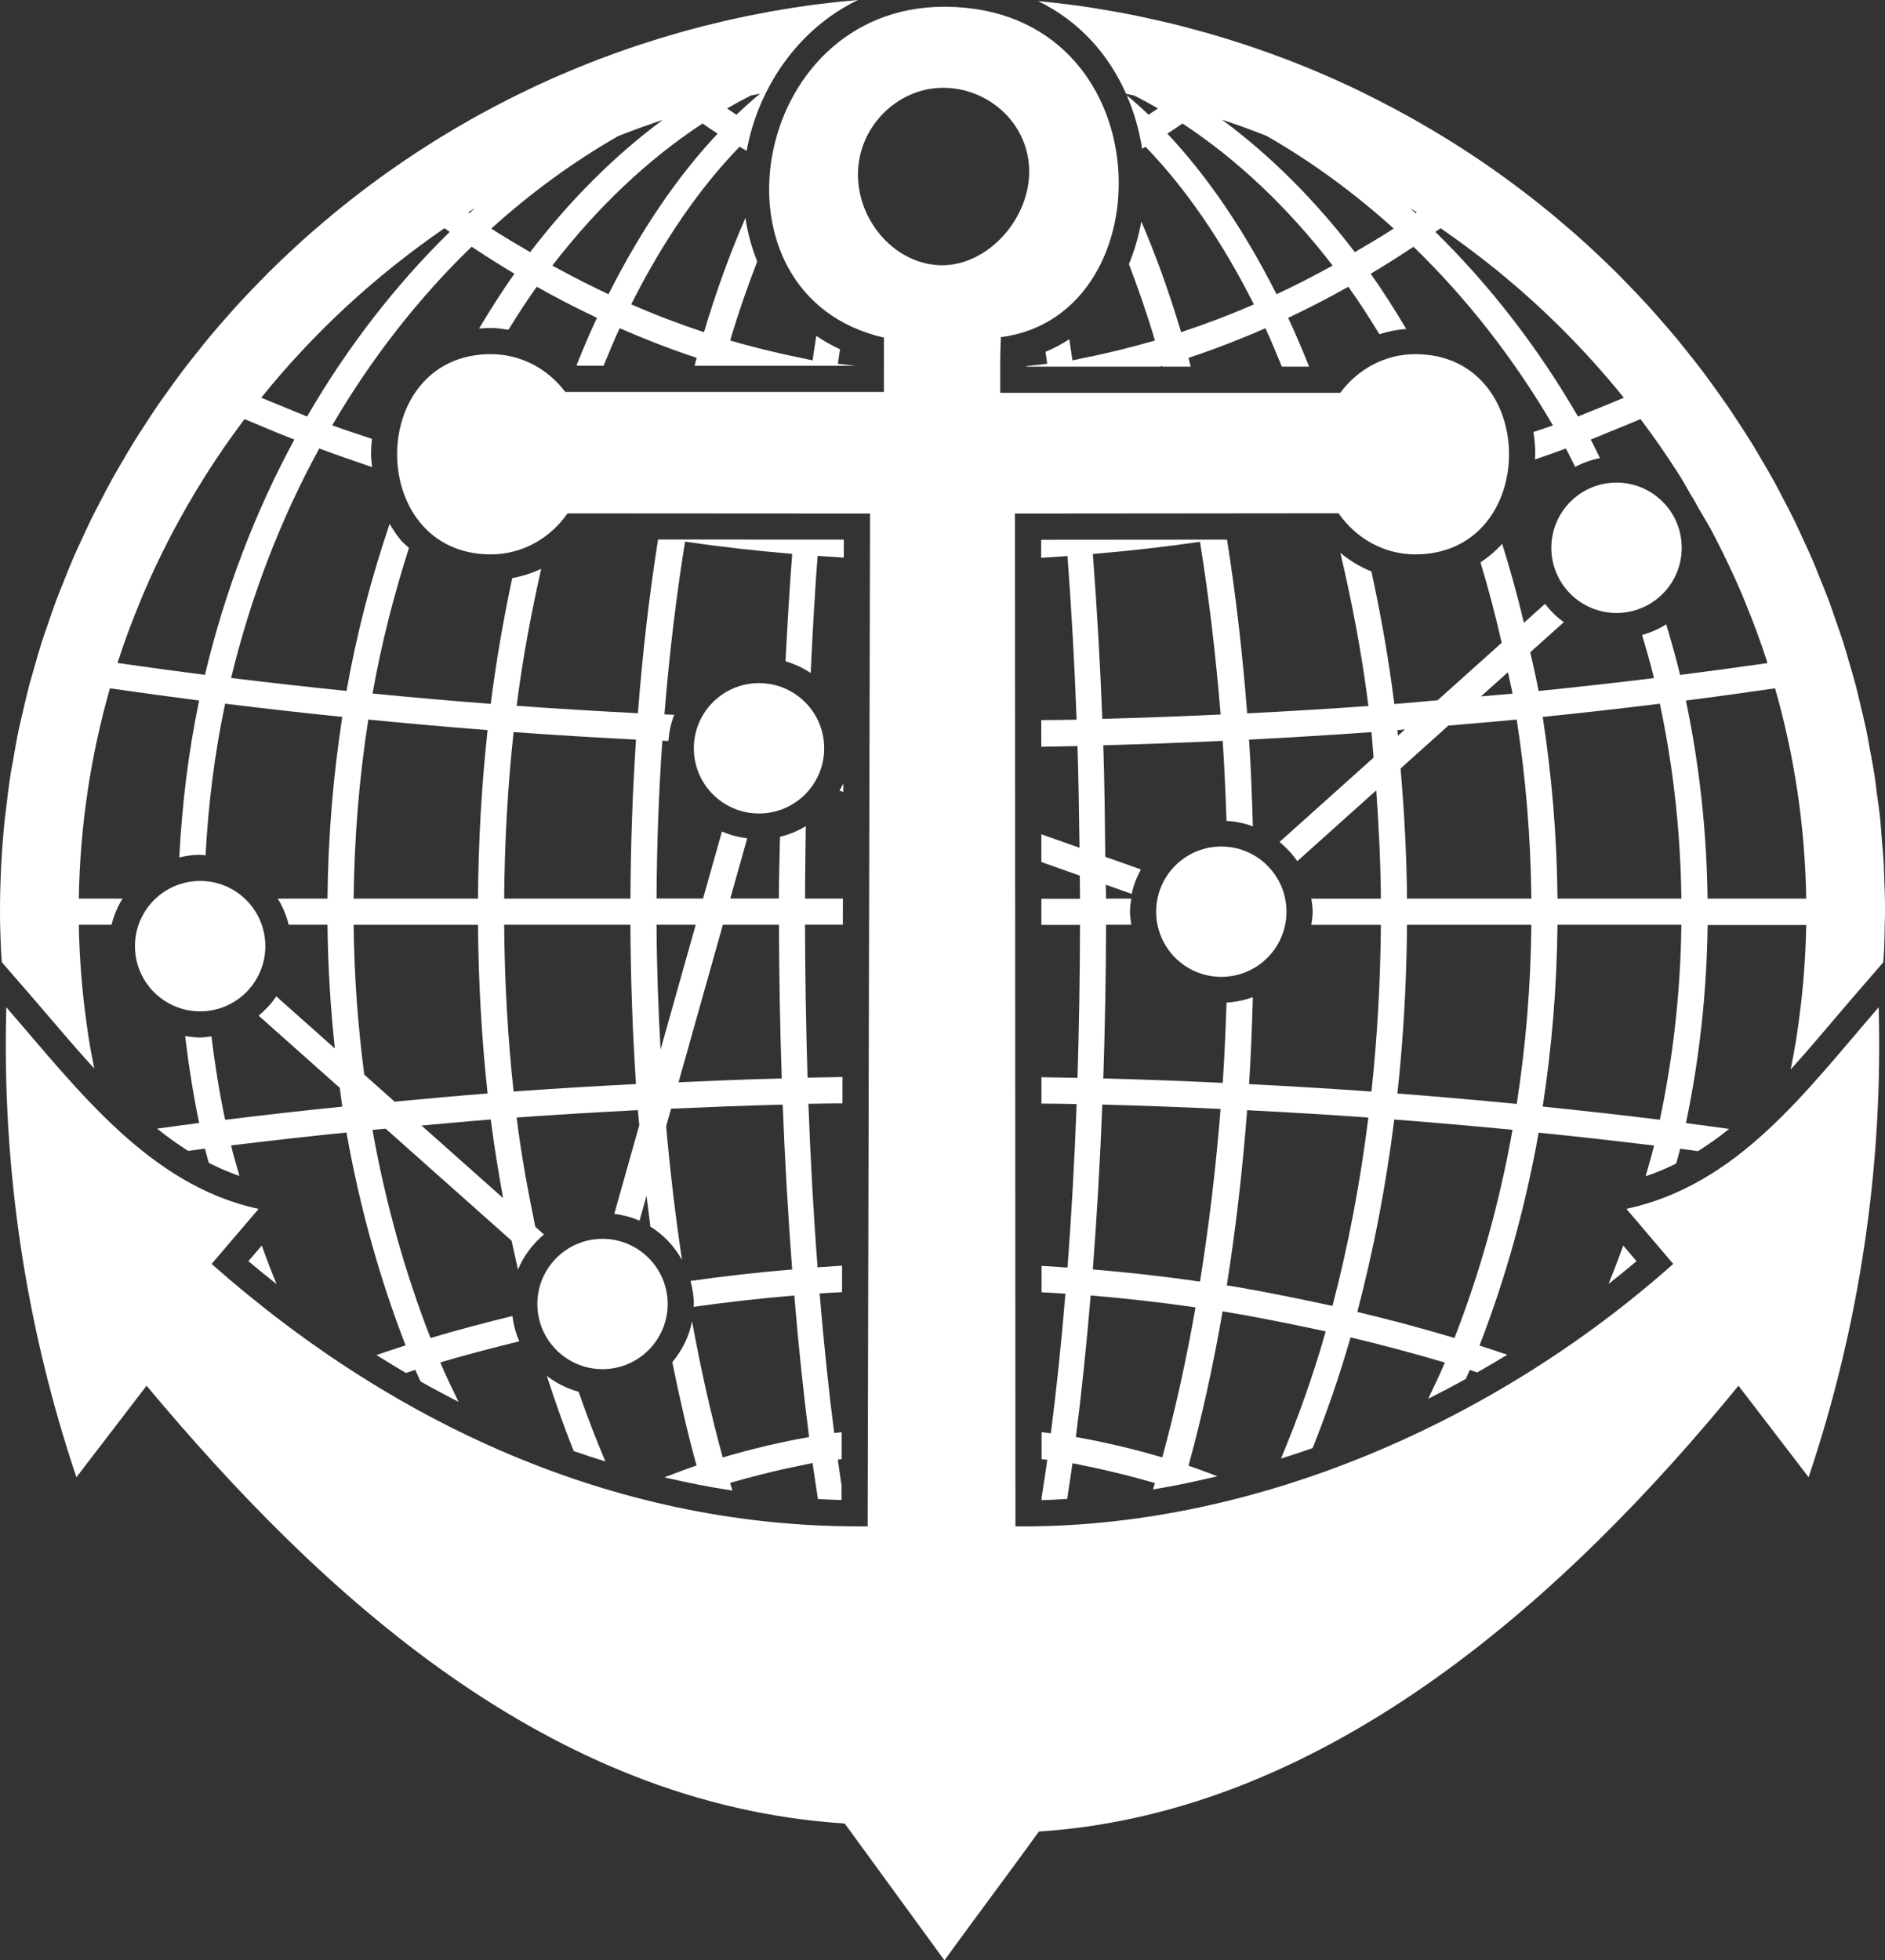 <svg version="1.1" id="Layer_1" xmlns="http://www.w3.org/2000/svg" xmlns:xlink="http://www.w3.org/1999/xlink" x="0px" y="0px"
	 width="72.093px" height="74.962px" viewBox="0 0 72.093 74.962" enable-background="new 0 0 72.093 74.962" xml:space="preserve">
<rect x="0" y="0" width="72.093" height="74.962" fill="#333333" stroke="none"/>
<g>
	<circle fill="#ffffff" cx="29.029" cy="28.614" r="2.493"/>
	<path fill="#ffffff" d="M22.131,53.219c-0.449-0.122-0.858-0.329-1.217-0.606c0.319,0.991,0.66,1.952,1.028,2.874
		c0.402,0.141,0.807,0.272,1.211,0.397C22.791,55.029,22.448,54.143,22.131,53.219z"/>
	<path fill="#ffffff" d="M23.043,52.355c1.375,0,2.493-1.118,2.493-2.492s-1.118-2.492-2.493-2.492c-1.374,0-2.492,1.118-2.492,2.492
		S21.669,52.355,23.043,52.355z"/>
	<circle fill="#ffffff" cx="7.655" cy="36.179" r="2.493"/>
	<path fill="#ffffff" d="M2.923,56.487c0.895-1.168,1.789-2.334,2.682-3.498c6.695,8.003,15.376,16.01,26.702,16.74l3.814,5.232
		c1.206-1.667,2.409-3.258,3.614-4.926c11.185-0.722,20.354-9.217,26.754-17.047c0.894,1.164,1.787,2.33,2.682,3.498
		c1.94-5.766,2.854-11.854,2.68-17.97c-2.789,3.215-5.365,6.786-9.648,7.71c0.597,0.7,1.194,1.402,1.791,2.104
		C57.248,54.34,48.104,58.366,39.16,58.366c-0.109,0-0.216-0.001-0.324-0.002l-0.018-38.727l12.374-0.011
		c0.662,0.953,1.73,1.573,2.938,1.573c4.779,0,4.779-7.657,0-7.657c-1.168,0-2.205,0.579-2.87,1.478H38.255
		c-0.003-0.854-0.008-1.498,0.025-2.127c6.414-0.83,6.216-12.57-2.105-12.635c-0.02,0-0.039,0-0.059,0
		c-7.483-0.001-9.321,11.049-2.309,12.652l-0.001,2.077H21.619c-0.666-0.883-1.693-1.445-2.847-1.445c-4.779,0-4.779,7.657,0,7.657
		c1.206,0,2.272-0.618,2.935-1.569l11.568,0.007c-0.031,12.908-0.061,25.817-0.091,38.727c-0.12,0.001-0.242,0.002-0.362,0.002
		c-8.929,0-17.434-3.593-24.729-10.034c0.599-0.702,1.199-1.404,1.798-2.104c-4.19-0.904-6.904-4.553-9.649-7.71
		C0.069,44.639,0.979,50.716,2.923,56.487z M32.813,6.675c0-1.833,1.517-3.318,3.256-3.318c1.742,0,3.293,1.373,3.293,3.205
		c0,1.834-1.589,3.581-3.328,3.581S32.813,8.507,32.813,6.675z"/>
	<path fill="#ffffff" d="M10.578,49.104c-0.199-0.486-0.389-0.979-0.566-1.478L9.5,48.226C9.856,48.527,10.217,48.817,10.578,49.104z"/>
	<path fill="#ffffff" d="M62.082,47.629c-0.178,0.495-0.366,0.984-0.563,1.468c0.361-0.285,0.72-0.573,1.071-0.87L62.082,47.629z"/>
	<path fill="#ffffff" d="M32.252,29.956c-0.041,0.097-0.098,0.184-0.146,0.276l0.146,0.051L32.252,29.956z"/>
	<circle fill="#ffffff" cx="46.71" cy="34.862" r="2.492"/>
	<path fill="#ffffff" d="M0.069,36.794l0.928,1.067c0.292,0.335,0.583,0.677,0.876,1.019c0.568,0.666,1.143,1.336,1.733,1.981
		c-0.08-0.4-0.158-0.803-0.222-1.209c-0.023-0.151-0.043-0.303-0.064-0.454c-0.075-0.531-0.139-1.065-0.186-1.604
		c-0.009-0.096-0.018-0.191-0.025-0.288c-0.05-0.637-0.084-1.279-0.094-1.926c-0.001-0.006-0.001-0.011-0.001-0.017h1.253
		c0.087-0.358,0.23-0.693,0.418-1H3.014c0.045-2.781,0.457-5.476,1.191-8.043c0.025,0.004,0.051,0.007,0.076,0.011
		c1.109,0.159,2.221,0.313,3.336,0.456c-0.408,1.939-0.655,3.947-0.76,6c0.257-0.061,0.521-0.101,0.797-0.101
		c0.07,0,0.137,0.017,0.207,0.021c0.107-1.984,0.352-3.925,0.75-5.799c1.479,0.183,2.961,0.35,4.449,0.502
		c0.011,0.001,0.021,0.003,0.031,0.004c-0.348,2.242-0.543,4.565-0.566,6.949h-1.901c0.188,0.307,0.331,0.642,0.417,1h1.484
		c0.016,1.606,0.116,3.184,0.282,4.729L10.566,38.1c-0.186,0.28-0.418,0.522-0.674,0.738l3.102,2.759
		c0.033,0.239,0.062,0.481,0.098,0.719c-0.005,0.001-0.01,0.001-0.016,0.002c-1.493,0.152-2.98,0.319-4.465,0.502
		c-0.222-1.045-0.393-2.111-0.525-3.192c-0.144,0.019-0.284,0.044-0.432,0.044c-0.197,0-0.387-0.026-0.574-0.058
		c0.135,1.126,0.309,2.239,0.537,3.327c-0.537,0.068-1.072,0.143-1.607,0.217c0.383,0.309,0.778,0.592,1.187,0.851
		c0.204-0.028,0.409-0.058,0.614-0.084c0.009-0.001,0.018-0.002,0.027-0.004c0.044,0.185,0.098,0.363,0.148,0.545
		c0.378,0.194,0.77,0.362,1.173,0.502c-0.111-0.388-0.227-0.772-0.322-1.168c0.005,0,0.009-0.001,0.013-0.001
		c1.463-0.18,2.93-0.344,4.401-0.493c0.511,2.878,1.278,5.606,2.262,8.14c-0.002,0.001-0.004,0.001-0.006,0.002
		c-0.371,0.116-0.741,0.243-1.11,0.367c0.375,0.236,0.752,0.464,1.131,0.686c0.119-0.041,0.237-0.084,0.356-0.121
		c0.063,0.152,0.134,0.297,0.2,0.446c0.481,0.271,0.966,0.531,1.453,0.778c-0.239-0.496-0.482-0.988-0.699-1.507
		c1.003-0.297,2.013-0.558,3.024-0.808c-0.136-0.302-0.22-0.627-0.266-0.967c-1.043,0.259-2.084,0.529-3.119,0.838
		c-0.004,0.001-0.008,0.002-0.012,0.003c-0.963-2.473-1.717-5.142-2.22-7.959c0.168-0.017,0.337-0.028,0.505-0.044l4.816,4.283
		c0.078,0.372,0.165,0.735,0.245,1.105c0.216-0.527,0.563-0.981,0.993-1.343l-0.331-0.295c-0.279-1.354-0.534-2.733-0.715-4.177
		c1.532-0.11,3.066-0.201,4.604-0.281c0.011,0,0.022-0.001,0.033-0.002c0.015,0.194,0.038,0.379,0.055,0.572l-0.956,3.395
		c0.338,0.044,0.664,0.126,0.965,0.261l0.268-0.95c0.047,0.395,0.098,0.784,0.147,1.176c0.507,0.314,0.92,0.755,1.21,1.278
		c-0.246-1.646-0.452-3.352-0.607-5.115l0.189-0.672c1.404-0.063,2.81-0.116,4.218-0.155c0.017,0,0.034-0.001,0.051-0.002
		c0.085,2.146,0.205,4.261,0.362,6.305c-1.301,0.109-2.598,0.254-3.889,0.438c0.074,0.283,0.127,0.576,0.127,0.883
		c0,0.037-0.01,0.072-0.011,0.109c1.28-0.182,2.565-0.325,3.854-0.435c0.157,1.884,0.347,3.698,0.566,5.413
		c-0.552,0.097-1.102,0.212-1.649,0.34c-0.008,0.002-0.015,0.004-0.022,0.006c-0.546,0.128-1.09,0.274-1.632,0.434
		c-0.444-1.616-0.835-3.365-1.173-5.207c-0.114,0.591-0.385,1.119-0.756,1.563c0.279,1.38,0.585,2.711,0.928,3.954
		c-0.413,0.136-0.822,0.299-1.232,0.451c0.865,0.204,1.734,0.374,2.607,0.507c-0.031-0.099-0.063-0.193-0.094-0.295
		c0.004-0.001,0.007-0.002,0.011-0.003c0.405-0.118,0.812-0.225,1.218-0.328c0.497-0.124,0.995-0.241,1.495-0.337
		c0.143-0.028,0.284-0.065,0.428-0.091c0.001,0,0.003,0,0.004-0.001c0.065,0.472,0.136,0.924,0.206,1.377
		c0.301,0.015,0.602,0.033,0.903,0.039l0.001-0.55c-0.049-0.324-0.098-0.654-0.146-0.995c0.049-0.007,0.099-0.011,0.148-0.017
		l0.002-1.034c-0.096,0.013-0.19,0.022-0.286,0.036c-0.211-1.634-0.398-3.417-0.558-5.339c0.285-0.02,0.57-0.033,0.856-0.049
		l0.002-1.014c-0.312,0.022-0.625,0.044-0.938,0.065c-0.147-1.948-0.267-4.032-0.349-6.254c0.434-0.01,0.867-0.013,1.301-0.017
		l0.002-1.008c-0.445,0.007-0.891,0.015-1.336,0.024c-0.058-1.859-0.092-3.809-0.097-5.848h1.446l0.003-1h-1.449
		c0.002-0.949,0.016-1.86,0.03-2.769c-0.303,0.184-0.633,0.324-0.987,0.408c-0.018,0.788-0.041,1.574-0.043,2.36H27.93l0.648-2.303
		c-0.339-0.044-0.665-0.126-0.966-0.261l-0.723,2.563H25.11c0.011-2.056,0.085-4.074,0.222-6.034
		c0.011,0.001,0.022,0.001,0.033,0.001c0.066,0.003,0.133,0.006,0.198,0.009c0.028-0.351,0.099-0.688,0.223-1.002
		c-0.113-0.004-0.227-0.008-0.339-0.013c-0.013,0-0.024-0.001-0.036-0.001c0.186-2.297,0.45-4.511,0.79-6.605
		c0.011,0.002,0.022,0.003,0.033,0.004c1.343,0.195,2.69,0.346,4.043,0.46c0.008,0.001,0.015,0.001,0.021,0.002
		c-0.104,1.339-0.184,2.717-0.255,4.106c0.345,0.106,0.672,0.251,0.963,0.451c0.072-1.559,0.157-3.07,0.264-4.481
		c0.334,0.023,0.667,0.046,1.001,0.067l0.002-0.689l-7.105-0.004c-0.333,2.103-0.593,4.323-0.771,6.643c-0.002,0-0.004,0-0.006,0
		c-1.546-0.079-3.09-0.172-4.631-0.283c0.228-1.821,0.561-3.554,0.938-5.239c-0.352,0.169-0.724,0.284-1.108,0.356
		c-0.33,1.553-0.613,3.152-0.821,4.809c-0.007-0.001-0.014-0.001-0.021-0.002c-1.498-0.114-2.993-0.247-4.485-0.392
		c-0.005,0-0.01-0.001-0.016-0.001c0.346-1.936,0.824-3.789,1.394-5.568c-0.107-0.105-0.226-0.194-0.324-0.312
		c-0.156-0.188-0.29-0.396-0.416-0.607c-0.687,2.027-1.253,4.155-1.649,6.387c-0.016-0.002-0.031-0.004-0.048-0.006
		c-1.459-0.148-2.915-0.312-4.365-0.489c0.757-3.139,1.901-6.088,3.37-8.775c0.002,0.001,0.004,0.001,0.006,0.002
		c0.67,0.247,1.342,0.481,2.015,0.71c-0.015-0.164-0.04-0.325-0.04-0.492c0-0.197,0.015-0.394,0.035-0.59
		c-0.505-0.166-1.011-0.33-1.513-0.514c-0.003,0-0.005-0.001-0.007-0.002c1.498-2.558,3.294-4.858,5.332-6.83c0,0,0.001,0,0.002,0
		c0.541,0.36,1.085,0.705,1.632,1.031c0.001,0,0.002,0.002,0.003,0.002c-0.475,0.666-0.919,1.373-1.352,2.096
		c0.147-0.012,0.297-0.022,0.452-0.022c0.228,0,0.449,0.036,0.67,0.069c0.351-0.565,0.707-1.121,1.084-1.646
		c0.763,0.43,1.53,0.824,2.302,1.189c-0.272,0.58-0.528,1.188-0.778,1.805c0.01,0.011,0.022,0.018,0.032,0.028h1.001
		c0.2-0.487,0.399-0.976,0.614-1.437c0.479,0.211,0.961,0.409,1.444,0.596c0.015,0.006,0.029,0.011,0.044,0.017
		c0.484,0.186,0.969,0.36,1.456,0.521c-0.027,0.1-0.053,0.202-0.079,0.304h6.169c-0.224-0.024-0.447-0.045-0.67-0.076
		c-0.006-0.001-0.013-0.001-0.019-0.002c0.026-0.191,0.055-0.37,0.083-0.552c-0.326-0.153-0.629-0.323-0.908-0.516
		c-0.048,0.311-0.096,0.617-0.14,0.938h-0.001c-0.151-0.027-0.301-0.066-0.452-0.096c-0.491-0.096-0.98-0.21-1.47-0.331
		c-0.411-0.105-0.822-0.212-1.231-0.333c0.32-1.081,0.671-2.075,1.035-3.023c-0.215-0.537-0.369-1.093-0.451-1.662
		c-0.575,1.314-1.108,2.768-1.585,4.368c-0.916-0.304-1.828-0.648-2.735-1.044c-0.017-0.007-0.032-0.013-0.049-0.02
		c1.21-2.404,2.606-4.439,4.142-6.025h0.001c0.091,0.053,0.182,0.102,0.272,0.154c0.431-2.354,1.914-4.637,4.26-5.769
		c-0.506,0.044-1.009,0.097-1.509,0.16c-0.044,0.006-0.088,0.011-0.132,0.017c-0.54,0.071-1.076,0.154-1.608,0.249
		c-0.049,0.009-0.098,0.017-0.146,0.025c-0.525,0.096-1.046,0.202-1.562,0.319c-0.056,0.013-0.111,0.025-0.167,0.037
		c-0.509,0.119-1.013,0.247-1.513,0.386c-0.062,0.017-0.124,0.034-0.186,0.052c-0.492,0.139-0.979,0.288-1.462,0.447
		c-0.068,0.021-0.137,0.044-0.205,0.066c-0.474,0.159-0.942,0.328-1.407,0.505c-0.075,0.028-0.15,0.058-0.226,0.087
		c-0.455,0.177-0.904,0.361-1.35,0.557c-0.083,0.035-0.166,0.072-0.249,0.109c-0.434,0.192-0.863,0.394-1.288,0.604
		c-0.09,0.044-0.18,0.089-0.27,0.134c-0.413,0.208-0.822,0.423-1.227,0.646c-0.098,0.055-0.195,0.109-0.292,0.164
		c-0.392,0.221-0.777,0.447-1.159,0.681c-0.106,0.065-0.213,0.132-0.318,0.198c-0.368,0.231-0.732,0.468-1.091,0.711
		c-0.113,0.078-0.227,0.156-0.339,0.235c-0.346,0.24-0.688,0.485-1.024,0.737c-0.12,0.09-0.238,0.182-0.357,0.272
		c-0.322,0.248-0.642,0.5-0.955,0.759c-0.127,0.104-0.253,0.211-0.379,0.318c-0.299,0.252-0.594,0.508-0.883,0.77
		c-0.134,0.121-0.264,0.244-0.396,0.366c-0.276,0.257-0.55,0.517-0.817,0.782c-0.136,0.135-0.27,0.273-0.403,0.411
		c-0.254,0.261-0.507,0.522-0.752,0.79c-0.14,0.152-0.275,0.309-0.413,0.463c-0.23,0.261-0.461,0.522-0.685,0.791
		c-0.143,0.17-0.28,0.346-0.421,0.52c-0.208,0.259-0.416,0.519-0.617,0.784c-0.145,0.19-0.283,0.385-0.424,0.577
		c-0.187,0.258-0.373,0.515-0.553,0.776c-0.144,0.209-0.281,0.422-0.42,0.635c-0.166,0.255-0.334,0.509-0.494,0.768
		c-0.141,0.229-0.274,0.46-0.41,0.691c-0.146,0.251-0.295,0.5-0.436,0.755c-0.139,0.249-0.268,0.503-0.399,0.756
		c-0.127,0.244-0.257,0.486-0.378,0.733c-0.133,0.271-0.256,0.546-0.383,0.819c-0.107,0.237-0.221,0.472-0.323,0.712
		c-0.126,0.291-0.241,0.588-0.359,0.884c-0.091,0.229-0.187,0.455-0.272,0.686C2.036,23.26,1.93,23.58,1.82,23.899
		c-0.074,0.218-0.152,0.433-0.223,0.652c-0.108,0.342-0.205,0.688-0.303,1.034c-0.057,0.203-0.12,0.403-0.174,0.606
		c-0.098,0.374-0.184,0.752-0.27,1.13c-0.041,0.182-0.088,0.361-0.127,0.545c-0.086,0.411-0.158,0.827-0.229,1.244
		c-0.027,0.154-0.059,0.306-0.084,0.461c-0.074,0.476-0.134,0.957-0.188,1.439c-0.011,0.098-0.027,0.193-0.038,0.292
		C0.064,32.474,0,33.661,0,34.862c0,0.495,0.016,0.986,0.039,1.476C0.046,36.491,0.06,36.642,0.069,36.794z M27.647,35.363h2.145
		c0.005,1.957,0.041,3.925,0.106,5.875c-1.316,0.034-2.632,0.087-3.947,0.146L27.647,35.363z M26.608,35.363l-1.344,4.77
		c-0.087-1.563-0.146-3.149-0.154-4.77H26.608z M19.643,27.994c0.023,0.002,0.048,0.003,0.071,0.005
		c1.528,0.11,3.061,0.203,4.596,0.282c0.004,0,0.009,0.001,0.014,0.001c-0.131,1.967-0.202,3.998-0.213,6.081h-4.829
		C19.298,32.184,19.42,30.053,19.643,27.994z M24.11,35.363c0.011,2.086,0.083,4.12,0.213,6.09
		c-1.527,0.078-3.054,0.169-4.576,0.278c-0.034,0.003-0.069,0.004-0.104,0.007c-0.223-2.061-0.345-4.192-0.361-6.375H24.11z
		 M18.769,42.808c0.129,1.025,0.295,2.021,0.473,3.006l-3.12-2.774c0.848-0.075,1.693-0.157,2.543-0.223
		C18.698,42.814,18.733,42.811,18.769,42.808z M14.086,27.516c1.518,0.148,3.038,0.284,4.562,0.402
		c-0.228,2.085-0.351,4.24-0.367,6.445h-4.756C13.549,32.014,13.742,29.724,14.086,27.516z M18.281,35.363
		c0.017,2.207,0.141,4.364,0.367,6.451c-0.006,0-0.011,0.001-0.016,0.001c-1.183,0.091-2.36,0.2-3.538,0.311l-1.162-1.033
		c-0.244-1.861-0.388-3.773-0.407-5.729H18.281z M28.71,3.655c0.12-0.027,0.241-0.049,0.361-0.074
		c-0.307,0.252-0.608,0.523-0.906,0.807c-0.12-0.076-0.239-0.164-0.359-0.242C28.104,3.973,28.406,3.81,28.71,3.655z M26.869,4.723
		c0.191,0.132,0.384,0.264,0.576,0.388c-1.547,1.646-2.952,3.721-4.173,6.141c-0.003-0.002-0.005-0.002-0.008-0.004
		c-0.632-0.299-1.262-0.614-1.888-0.957c-0.083-0.047-0.168-0.088-0.251-0.135C22.83,7.942,24.765,6.104,26.869,4.723z
		 M23.644,5.204c0.081-0.032,0.161-0.064,0.242-0.096c0.414-0.159,0.833-0.311,1.256-0.454c0.068-0.023,0.137-0.048,0.206-0.071
		C23.505,5.95,21.8,7.65,20.276,9.642c-0.481-0.285-0.964-0.561-1.441-0.873c-0.015-0.01-0.03-0.019-0.046-0.029
		C20.295,7.38,21.919,6.19,23.644,5.204z M17.964,8.087c0.067-0.043,0.135-0.084,0.202-0.126c-0.07,0.063-0.14,0.127-0.209,0.19
		c-0.015-0.01-0.03-0.021-0.044-0.031C17.93,8.109,17.946,8.098,17.964,8.087z M13.219,11.749c0.018-0.016,0.035-0.033,0.053-0.049
		c0.567-0.523,1.154-1.027,1.758-1.512c0.029-0.023,0.06-0.046,0.089-0.07c0.609-0.483,1.234-0.949,1.879-1.391
		c0.001,0,0.003,0.001,0.004,0.002c0.065,0.047,0.132,0.091,0.198,0.137c-2.087,2.047-3.928,4.422-5.455,7.062
		c-0.262-0.101-0.521-0.218-0.782-0.321c-0.323-0.135-0.647-0.266-0.972-0.399C10.98,13.979,12.06,12.824,13.219,11.749z
		 M4.519,25.273c0.25-0.77,0.532-1.526,0.841-2.27c0.031-0.078,0.062-0.157,0.096-0.235c0.316-0.748,0.662-1.482,1.035-2.2
		c0.03-0.058,0.06-0.116,0.09-0.173c0.387-0.734,0.801-1.453,1.242-2.153c0.021-0.034,0.043-0.068,0.064-0.103
		c0.452-0.71,0.931-1.402,1.436-2.075c0.01-0.013,0.02-0.025,0.029-0.038c0.635,0.265,1.268,0.537,1.906,0.782
		c-1.494,2.76-2.654,5.783-3.42,8.998c-0.005-0.001-0.01-0.001-0.015-0.002c-1.095-0.14-2.185-0.29-3.272-0.445
		c-0.02-0.003-0.037-0.006-0.057-0.008C4.503,25.325,4.51,25.3,4.519,25.273z"/>
	<path fill="#ffffff" d="M43.068,3.587c0.104,0.021,0.209,0.044,0.313,0.066c0.305,0.155,0.606,0.319,0.906,0.492
		c-0.079,0.052-0.157,0.105-0.235,0.158c-0.042,0.026-0.082,0.058-0.124,0.084c-0.274-0.262-0.553-0.508-0.834-0.742
		c0.283,0.655,0.479,1.344,0.587,2.043c0.044-0.025,0.088-0.049,0.132-0.074c1.535,1.586,2.932,3.622,4.142,6.025
		c-0.922,0.404-1.85,0.754-2.781,1.062c-0.001,0-0.001,0-0.002,0.001c-0.46-1.543-0.971-2.954-1.521-4.233
		c-0.101,0.561-0.259,1.108-0.474,1.63c0.349,0.919,0.685,1.88,0.994,2.921c-0.001,0-0.001,0.001-0.002,0.001
		c-0.409,0.12-0.82,0.228-1.231,0.332c-0.484,0.12-0.97,0.233-1.456,0.328c-0.155,0.031-0.311,0.071-0.466,0.099
		c-0.038-0.276-0.08-0.541-0.12-0.81c-0.282,0.188-0.588,0.349-0.912,0.485c0.023,0.15,0.046,0.297,0.068,0.454
		c-0.006,0.001-0.012,0.001-0.019,0.002c-0.259,0.037-0.52,0.062-0.779,0.089c0,0.007,0,0.013,0,0.02h5.1
		c0.032-0.01,0.065-0.016,0.098-0.025c0.002,0.008,0.004,0.017,0.007,0.025h1.083c-0.029-0.112-0.058-0.227-0.088-0.336
		c0.484-0.16,0.967-0.333,1.447-0.518c0.021-0.008,0.042-0.016,0.062-0.023c0.479-0.186,0.955-0.381,1.43-0.59
		c0.002-0.001,0.003-0.002,0.004-0.002c0.22,0.471,0.423,0.971,0.627,1.469h1.045c-0.258-0.639-0.521-1.266-0.803-1.865
		c0.001,0,0.002-0.001,0.003-0.002c0.771-0.363,1.536-0.758,2.298-1.188h0.001c0.415,0.578,0.806,1.191,1.188,1.816
		c0.331-0.107,0.674-0.176,1.027-0.203c-0.435-0.728-0.883-1.439-1.36-2.109c0.548-0.327,1.094-0.672,1.637-1.033
		c2.038,1.973,3.835,4.273,5.333,6.83c-0.247,0.09-0.496,0.171-0.745,0.253c0.045,0.282,0.068,0.567,0.068,0.853
		c0,0.065-0.006,0.131-0.008,0.197c0.394-0.137,0.787-0.272,1.18-0.417c0.125,0.228,0.237,0.465,0.354,0.7
		c0.297-0.152,0.612-0.271,0.95-0.333c-0.115-0.238-0.229-0.479-0.354-0.71c0.243-0.094,0.484-0.199,0.727-0.299
		c0.394-0.156,0.786-0.32,1.178-0.484c0.014,0.018,0.027,0.036,0.041,0.054c0.499,0.665,0.973,1.35,1.42,2.052
		c0.026,0.043,0.054,0.086,0.081,0.129c0.141,0.223,0.261,0.459,0.396,0.686c0.094,0.134,0.171,0.279,0.246,0.426
		c0.194,0.339,0.402,0.669,0.585,1.015c0.036,0.069,0.071,0.14,0.107,0.21c0.365,0.706,0.705,1.427,1.018,2.162
		c0.039,0.094,0.076,0.188,0.114,0.283c0.301,0.727,0.576,1.466,0.821,2.219c0.01,0.03,0.019,0.062,0.028,0.093
		c-0.023,0.003-0.047,0.006-0.07,0.01c-1.087,0.155-2.175,0.304-3.268,0.443c-0.002,0.001-0.003,0.001-0.005,0.001
		c-0.156-0.656-0.343-1.298-0.532-1.938c-0.28,0.184-0.593,0.315-0.921,0.412c0.16,0.545,0.319,1.089,0.454,1.646
		c-1.464,0.18-2.932,0.343-4.404,0.493c-0.003,0-0.007,0.001-0.01,0.001c-0.09-0.505-0.213-0.987-0.318-1.482l1.284-1.151
		c-0.274-0.195-0.513-0.434-0.721-0.698l-0.805,0.723c-0.246-1.029-0.524-2.037-0.832-3.021c-0.242,0.268-0.52,0.506-0.83,0.707
		c0.302,1.003,0.572,2.029,0.811,3.078l-2.45,2.197c-0.539,0.045-1.076,0.1-1.615,0.141c-0.014,0.001-0.027,0.003-0.041,0.004
		c-0.22-1.749-0.521-3.436-0.876-5.068c-0.428-0.175-0.825-0.413-1.188-0.711c0.44,1.871,0.817,3.811,1.072,5.854
		c-1.535,0.111-3.075,0.202-4.616,0.282c-0.007,0-0.013,0-0.02,0.001c-0.179-2.32-0.438-4.542-0.771-6.646l-7.108,0.006v0.69
		c0.335-0.021,0.671-0.044,1.006-0.067c0.147,1.949,0.267,4.033,0.349,6.257c-0.011,0-0.022,0-0.033,0
		c-0.439,0.01-0.879,0.013-1.318,0.017l0.001,1.019c0.46-0.007,0.92-0.015,1.38-0.025c0.001,0,0.003,0,0.004,0
		c0.039,1.251,0.062,2.557,0.078,3.888l-1.46-0.516v1.061l1.47,0.52c0.002,0.298,0.008,0.583,0.009,0.885h-1.478v1h1.478
		c-0.005,2.039-0.039,3.988-0.097,5.848c-0.459-0.011-0.919-0.019-1.378-0.025l0.001,1.009c0.448,0.004,0.896,0.007,1.344,0.017
		c-0.082,2.222-0.201,4.306-0.349,6.254c-0.331-0.023-0.661-0.045-0.992-0.067v1.013c0.299,0.016,0.599,0.029,0.897,0.05
		c0.005,0,0.01,0.001,0.016,0.001c-0.159,1.923-0.347,3.706-0.558,5.34c-0.117-0.017-0.235-0.029-0.353-0.044v1.034
		c0.072,0.008,0.145,0.014,0.217,0.024c-0.069,0.497-0.143,0.971-0.216,1.437v0.106c0.323-0.008,0.649-0.029,0.976-0.048
		c0.069-0.45,0.14-0.898,0.204-1.366c0.15,0.026,0.3,0.065,0.449,0.095c0.494,0.096,0.986,0.211,1.477,0.333
		c0.411,0.105,0.821,0.212,1.229,0.332c-0.025,0.084-0.052,0.163-0.078,0.244c0.82-0.135,1.642-0.307,2.462-0.505
		c-0.367-0.136-0.732-0.281-1.102-0.402c0.502-1.822,0.94-3.797,1.304-5.904c0.853,0.138,1.7,0.304,2.549,0.475
		c0.464,0.095,0.929,0.188,1.393,0.292h0.001c-0.49,1.732-1.073,3.343-1.71,4.863c0.404-0.128,0.809-0.259,1.211-0.401
		c0.533-1.342,1.025-2.746,1.45-4.233c0.004,0.001,0.008,0.002,0.012,0.003c1.202,0.286,2.398,0.606,3.59,0.959
		c0.001,0,0.003,0.001,0.004,0.001c-0.199,0.476-0.42,0.928-0.637,1.385c0.482-0.242,0.961-0.494,1.436-0.756
		c0.052-0.116,0.106-0.229,0.155-0.347c0.003,0.001,0.006,0.002,0.01,0.003c0.091,0.028,0.182,0.062,0.271,0.093
		c0.388-0.221,0.771-0.444,1.152-0.678c-0.354-0.118-0.707-0.239-1.062-0.351c0.983-2.533,1.752-5.262,2.262-8.141
		c0.005,0.001,0.011,0.001,0.017,0.002c1.47,0.149,2.936,0.313,4.397,0.492c-0.096,0.397-0.212,0.785-0.324,1.175
		c0.405-0.137,0.795-0.299,1.169-0.487c0.053-0.188,0.108-0.375,0.154-0.566c0.003,0.001,0.007,0.001,0.01,0.001
		c0.225,0.028,0.447,0.061,0.67,0.091c0.411-0.258,0.809-0.54,1.191-0.85c-0.547-0.076-1.093-0.151-1.641-0.222
		c-0.003,0-0.007-0.001-0.01-0.001c0.513-2.434,0.797-4.969,0.83-7.575h3.771c-0.001,0.048-0.003,0.096-0.004,0.144
		c-0.013,0.582-0.042,1.16-0.086,1.734c-0.011,0.148-0.024,0.295-0.038,0.442c-0.043,0.477-0.1,0.95-0.164,1.421
		c-0.029,0.209-0.058,0.419-0.091,0.627c-0.062,0.388-0.136,0.772-0.212,1.156c0.552-0.61,1.097-1.247,1.646-1.896
		c0.321-0.378,0.643-0.757,0.967-1.13l0.928-1.07c0.01-0.168,0.025-0.334,0.032-0.503c0.014-0.297,0.018-0.596,0.023-0.895
		c0.003-0.178,0.014-0.353,0.014-0.531c0-0.502-0.018-0.999-0.039-1.496c-0.004-0.087-0.002-0.177-0.007-0.264
		c-0.019-0.363-0.053-0.722-0.083-1.082c-0.019-0.224-0.03-0.45-0.053-0.673c-0.034-0.334-0.083-0.664-0.128-0.996
		c-0.032-0.244-0.059-0.49-0.096-0.733c-0.05-0.321-0.113-0.639-0.172-0.957c-0.046-0.248-0.087-0.498-0.138-0.745
		c-0.065-0.312-0.143-0.621-0.217-0.932c-0.059-0.246-0.112-0.495-0.176-0.74c-0.081-0.308-0.173-0.611-0.262-0.916
		c-0.07-0.241-0.137-0.484-0.212-0.724c-0.097-0.306-0.204-0.606-0.31-0.908c-0.08-0.232-0.157-0.466-0.242-0.696
		c-0.113-0.303-0.236-0.602-0.357-0.901c-0.09-0.223-0.177-0.447-0.271-0.667c-0.129-0.301-0.268-0.596-0.404-0.892
		c-0.099-0.214-0.195-0.429-0.298-0.64c-0.146-0.297-0.3-0.589-0.453-0.881c-0.106-0.203-0.211-0.408-0.321-0.609
		c-0.162-0.295-0.333-0.585-0.504-0.875c-0.112-0.19-0.223-0.382-0.338-0.57c-0.181-0.293-0.368-0.58-0.557-0.867
		c-0.117-0.179-0.233-0.359-0.354-0.535c-0.197-0.289-0.402-0.573-0.608-0.856c-0.121-0.167-0.241-0.335-0.365-0.499
		c-0.216-0.286-0.438-0.565-0.662-0.845c-0.124-0.154-0.247-0.31-0.374-0.462c-0.234-0.282-0.476-0.559-0.719-0.834
		c-0.125-0.141-0.248-0.281-0.375-0.42c-0.254-0.278-0.514-0.55-0.776-0.819c-0.125-0.129-0.25-0.259-0.378-0.386
		c-0.271-0.271-0.549-0.535-0.83-0.799c-0.125-0.117-0.251-0.234-0.378-0.35c-0.291-0.265-0.588-0.523-0.888-0.777
		c-0.124-0.105-0.247-0.211-0.372-0.314c-0.311-0.257-0.626-0.508-0.946-0.754c-0.121-0.094-0.243-0.188-0.366-0.28
		c-0.33-0.248-0.664-0.49-1.003-0.728c-0.118-0.082-0.236-0.164-0.355-0.246c-0.351-0.238-0.704-0.471-1.063-0.697
		c-0.113-0.072-0.228-0.143-0.343-0.214c-0.369-0.228-0.742-0.448-1.12-0.663c-0.109-0.062-0.22-0.124-0.33-0.186
		c-0.389-0.215-0.78-0.423-1.177-0.624c-0.104-0.054-0.211-0.105-0.316-0.158C51.95,3.451,51.54,3.257,51.125,3.07
		c-0.1-0.045-0.2-0.089-0.301-0.132c-0.425-0.188-0.854-0.366-1.286-0.537c-0.095-0.037-0.19-0.072-0.285-0.109
		c-0.442-0.17-0.889-0.332-1.34-0.485c-0.088-0.03-0.177-0.059-0.265-0.088c-0.461-0.152-0.925-0.298-1.394-0.433
		c-0.082-0.023-0.164-0.045-0.246-0.067c-0.478-0.134-0.959-0.261-1.445-0.375c-0.074-0.018-0.149-0.033-0.225-0.05
		c-0.495-0.114-0.994-0.221-1.498-0.314c-0.065-0.012-0.133-0.021-0.199-0.034c-0.513-0.093-1.028-0.177-1.549-0.247
		c-0.06-0.009-0.119-0.015-0.178-0.022c-0.401-0.053-0.807-0.095-1.212-0.134C41.301,0.818,42.414,2.105,43.068,3.587z
		 M57.672,25.705c0.056,0.275,0.126,0.541,0.176,0.819c-0.001,0-0.001,0-0.001,0c-0.401,0.039-0.805,0.068-1.206,0.105
		L57.672,25.705z M53.734,27.893l-0.271,0.243c-0.007-0.071-0.01-0.146-0.018-0.218C53.542,27.91,53.638,27.9,53.734,27.893z
		 M41.813,21.182c1.364-0.115,2.726-0.267,4.08-0.464c0.34,2.095,0.604,4.309,0.79,6.604c-1.498,0.071-2.998,0.125-4.5,0.166
		c-0.009,0-0.017,0.001-0.025,0.001c-0.084-2.146-0.205-4.262-0.362-6.306C41.802,21.183,41.808,21.183,41.813,21.182z
		 M44.452,55.729c-0.006-0.002-0.011-0.003-0.017-0.004c-0.537-0.158-1.076-0.303-1.617-0.43c-0.007-0.001-0.013-0.003-0.02-0.004
		c-0.549-0.129-1.099-0.244-1.65-0.341c0.22-1.715,0.408-3.529,0.566-5.413c1.341,0.113,2.678,0.262,4.01,0.455
		C45.365,52.033,44.939,53.958,44.452,55.729z M45.894,49.007c-1.354-0.197-2.716-0.349-4.08-0.464
		c-0.006-0.001-0.012-0.001-0.018-0.002c0.157-2.043,0.278-4.158,0.362-6.303c1.511,0.04,3.019,0.096,4.525,0.166
		C46.498,44.699,46.233,46.912,45.894,49.007z M42.242,41.239c-0.016-0.001-0.03-0.002-0.046-0.002
		c0.065-1.949,0.101-3.917,0.106-5.874h0.966c-0.024-0.165-0.051-0.329-0.051-0.501c0-0.171,0.026-0.335,0.051-0.499h-0.966
		c-0.001-0.177-0.009-0.354-0.01-0.532l0.993,0.352c0.066-0.335,0.192-0.645,0.348-0.938l-1.36-0.481
		c-0.016-1.423-0.029-2.849-0.077-4.265c0.009,0,0.018-0.001,0.026-0.001c1.51-0.041,3.018-0.097,4.524-0.168
		c0.005-0.001,0.011-0.001,0.016-0.001c0.069,1.002,0.11,2.029,0.146,3.062c0.354,0.02,0.691,0.09,1.009,0.207
		c-0.034-1.119-0.073-2.234-0.146-3.315h0.001c1.562-0.081,3.123-0.175,4.68-0.288c0.034,0.32,0.051,0.652,0.08,0.977l-3.596,3.224
		c0.258,0.215,0.492,0.455,0.679,0.735l3.02-2.708c0.097,1.359,0.167,2.735,0.178,4.142h-2.66c0.024,0.164,0.051,0.328,0.051,0.499
		c0,0.172-0.026,0.336-0.051,0.501h2.66c-0.017,2.182-0.139,4.313-0.361,6.375c-1.554-0.112-3.111-0.205-4.671-0.285
		c-0.003-0.001-0.006-0.001-0.009-0.001c0.071-1.084,0.11-2.202,0.145-3.325c-0.317,0.117-0.655,0.188-1.007,0.207
		c-0.036,1.035-0.077,2.065-0.146,3.072C45.258,41.335,43.751,41.28,42.242,41.239z M50.961,49.938
		c-0.004-0.001-0.008-0.002-0.012-0.003c-0.483-0.107-0.967-0.208-1.451-0.305c-0.857-0.176-1.716-0.341-2.578-0.479
		c0.336-2.119,0.598-4.36,0.778-6.699c1.548,0.079,3.094,0.171,4.636,0.282C52.019,45.262,51.554,47.675,50.961,49.938z
		 M55.628,51.162c-1.229-0.366-2.464-0.697-3.705-0.993c-0.004-0.001-0.008-0.002-0.012-0.003c0.612-2.314,1.09-4.778,1.414-7.358
		c0.025,0.002,0.051,0.005,0.076,0.007c1.482,0.114,2.963,0.244,4.438,0.387c0.003,0.001,0.005,0.001,0.008,0.001
		C57.346,46.021,56.591,48.688,55.628,51.162z M58.008,42.213c-0.003,0-0.006-0.001-0.01-0.001c-1.482-0.145-2.97-0.275-4.46-0.391
		c-0.031-0.002-0.062-0.006-0.093-0.008c0.227-2.086,0.351-4.244,0.367-6.45h4.756C58.545,37.714,58.352,40.005,58.008,42.213z
		 M53.812,34.363c-0.013-1.695-0.108-3.35-0.246-4.977l1.829-1.641c0.871-0.075,1.743-0.145,2.612-0.229
		c0.344,2.207,0.537,4.497,0.561,6.847H53.812z M63.482,42.818c-1.484-0.183-2.973-0.35-4.466-0.502
		c-0.005-0.001-0.01-0.001-0.015-0.002c0.348-2.242,0.542-4.567,0.566-6.951h4.738C64.273,37.929,63.991,40.425,63.482,42.818z
		 M59.568,34.363c-0.023-2.384-0.219-4.707-0.566-6.948c0.014-0.001,0.027-0.003,0.041-0.005c1.484-0.152,2.964-0.318,4.439-0.501
		c0.51,2.394,0.791,4.889,0.824,7.454H59.568z M67.889,26.321c0.735,2.567,1.146,5.262,1.191,8.042h-3.773
		c-0.033-2.605-0.317-5.141-0.829-7.575C65.618,26.643,66.755,26.485,67.889,26.321z M54.933,8.842
		c0.055-0.038,0.109-0.075,0.164-0.114c0.656,0.45,1.294,0.924,1.914,1.418c0.012,0.009,0.023,0.018,0.035,0.027
		c1.868,1.494,3.565,3.183,5.058,5.035c-0.449,0.186-0.897,0.378-1.349,0.554c-0.135,0.055-0.269,0.114-0.404,0.166
		c-1.528-2.64-3.369-5.015-5.455-7.061C54.908,8.858,54.92,8.851,54.933,8.842z M54.184,8.12c-0.016,0.01-0.031,0.021-0.046,0.031
		c-0.07-0.062-0.14-0.127-0.21-0.19C54.013,8.015,54.099,8.065,54.184,8.12z M48.358,5.163c0.024,0.01,0.049,0.02,0.074,0.029
		c1.73,0.989,3.36,2.183,4.872,3.548c-0.014,0.009-0.027,0.017-0.041,0.025c-0.477,0.312-0.959,0.587-1.439,0.872
		c-0.003,0.002-0.005,0.002-0.007,0.004c-1.524-1.994-3.233-3.697-5.08-5.064C47.284,4.759,47.825,4.954,48.358,5.163z
		 M45.225,4.723c2.104,1.382,4.039,3.22,5.744,5.433c-0.003,0.002-0.005,0.004-0.008,0.005c-0.072,0.04-0.146,0.076-0.218,0.116
		c-0.637,0.35-1.278,0.671-1.921,0.975c-1.222-2.42-2.626-4.495-4.174-6.141C44.841,4.986,45.033,4.854,45.225,4.723z"/>
	<circle fill="#ffffff" cx="61.825" cy="20.947" r="2.493"/>
</g>
</svg>

